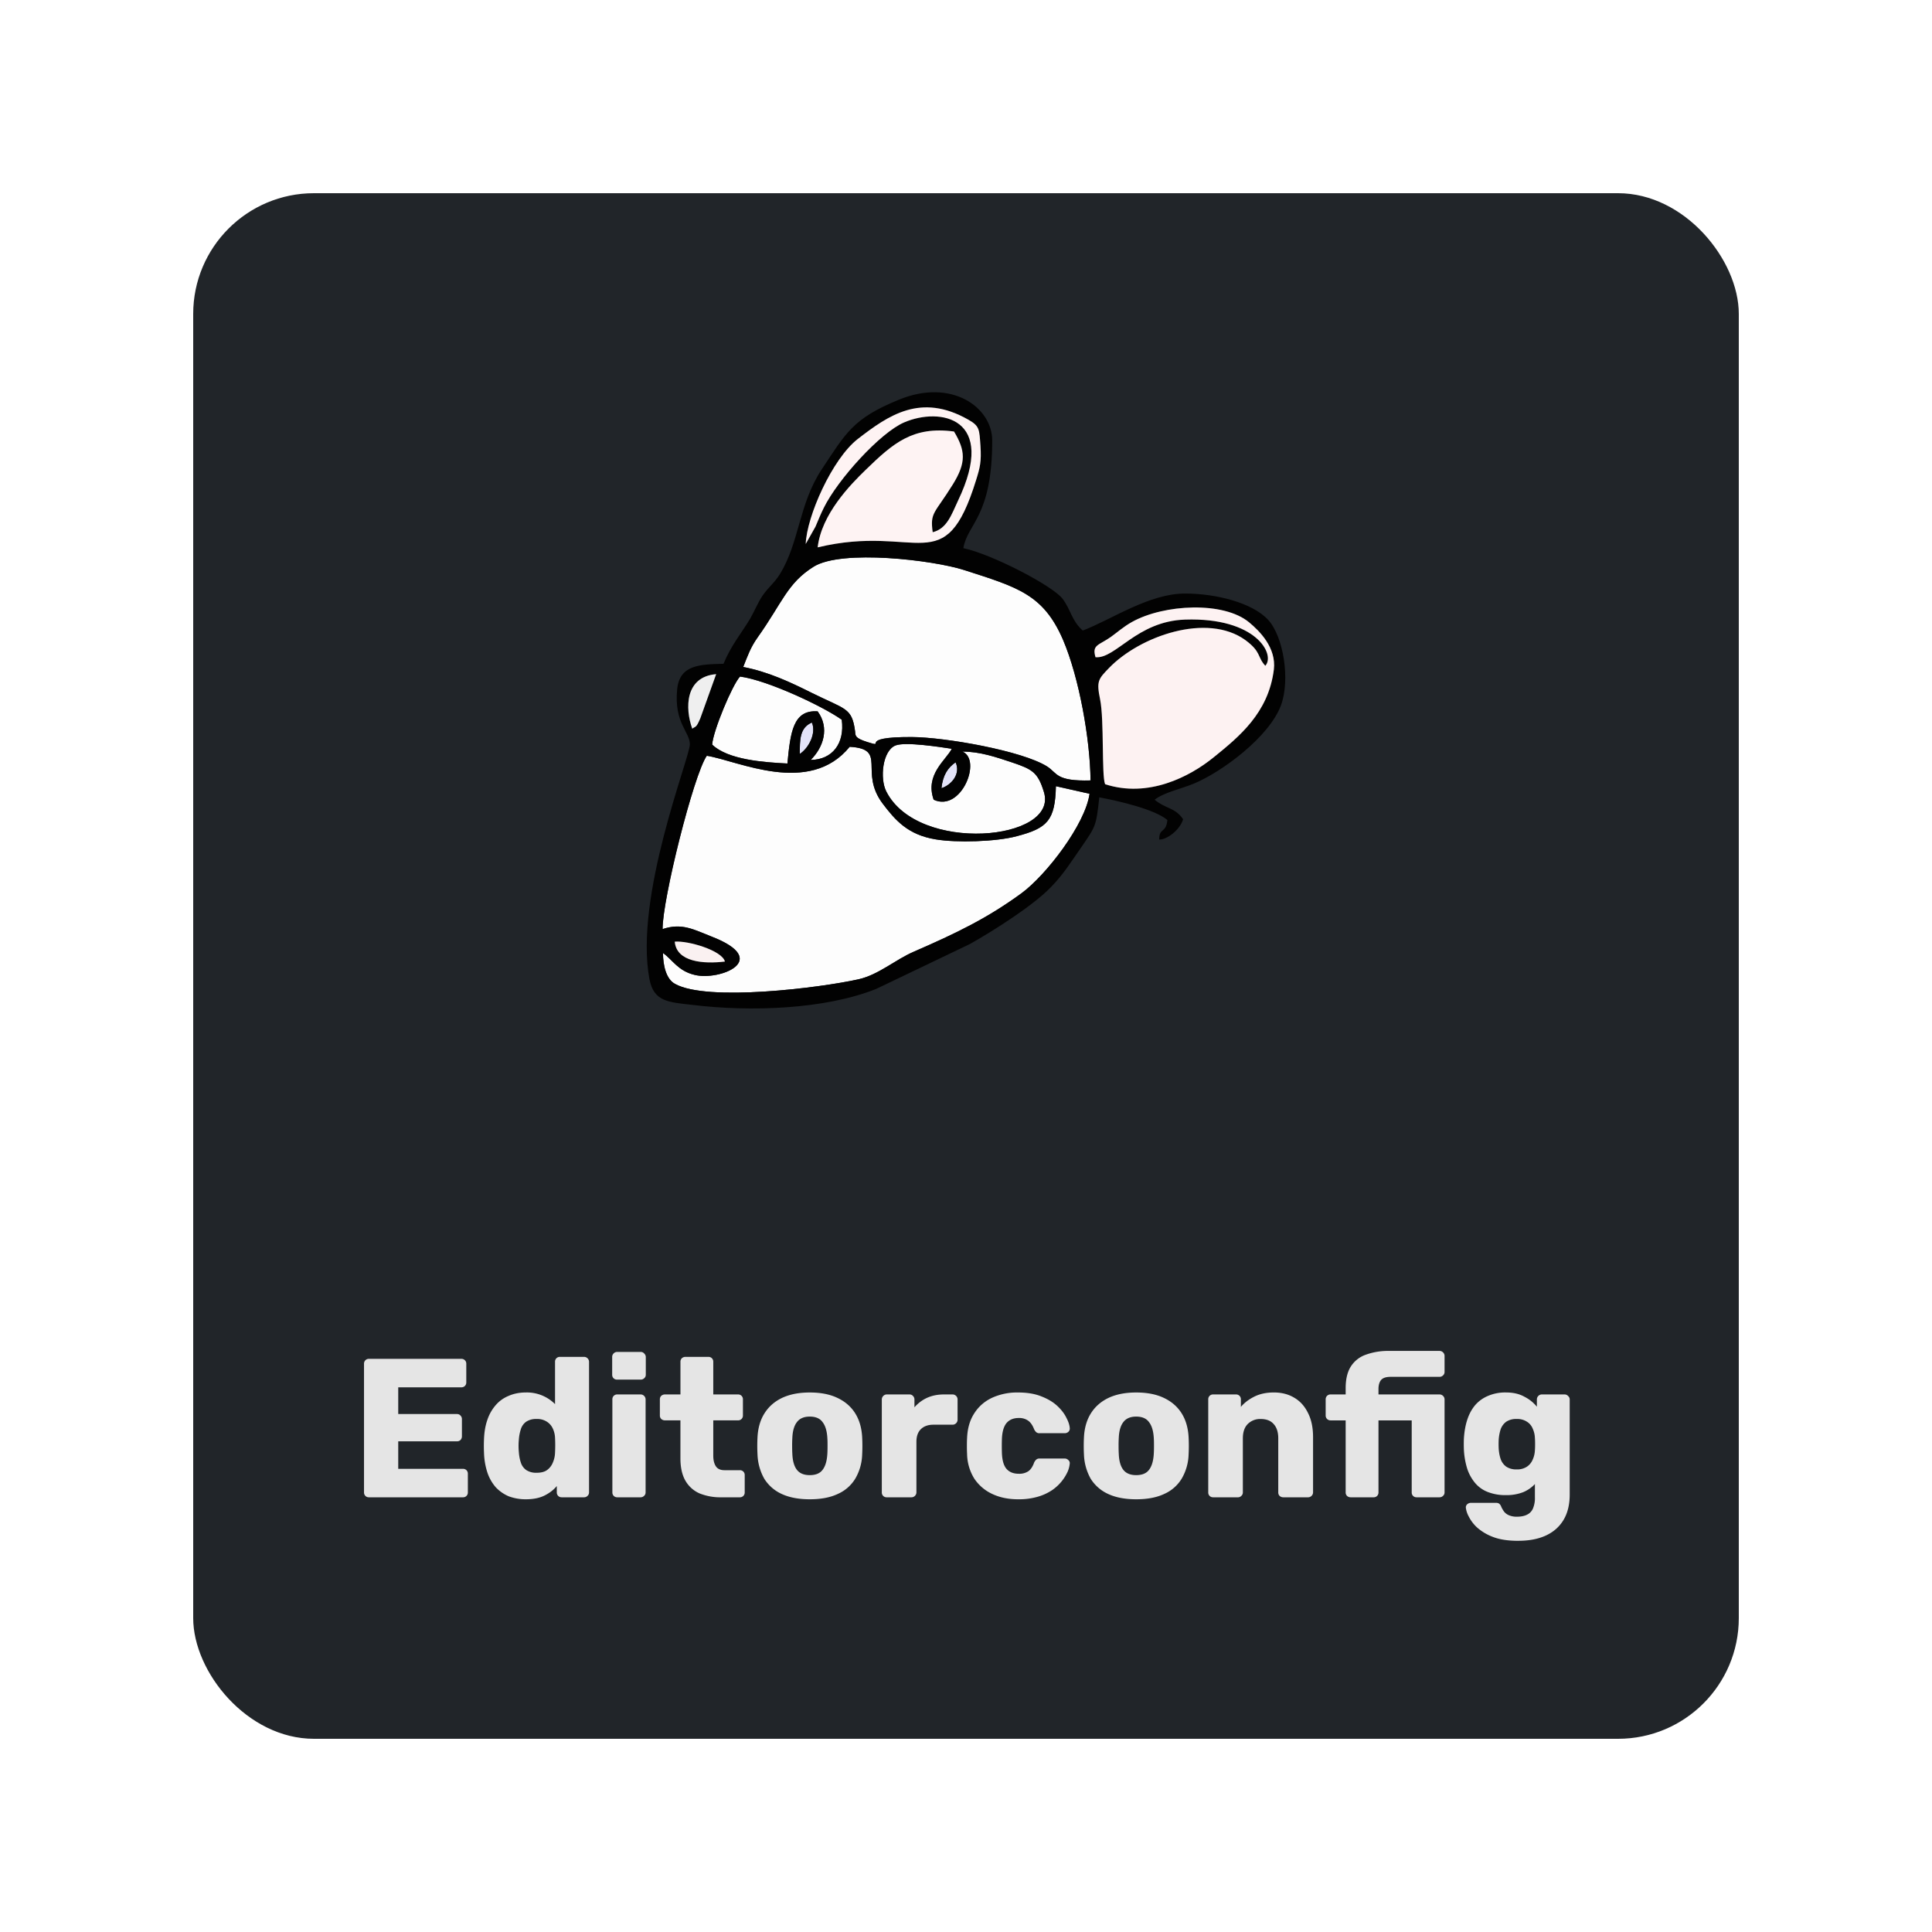 <svg xmlns="http://www.w3.org/2000/svg" width="80" height="80" fill="none"><g filter="url(#a)"><rect width="64" height="64" x="8" y="6" fill="#212529" rx="5"/><path fill="#e3e3f8" fill-rule="evenodd" d="M33.116 29.22c.379-.248.692-.866.502-1.302-.519.222-.494.733-.502 1.302m5.868 1.417c.412-.132.808-.593.585-1.071-.321.222-.527.527-.585 1.071" clip-rule="evenodd"/><path fill="#fdfdfd" fill-rule="evenodd" d="M27.454 37.462c0 .519.131 1.08.494 1.277 1.335.75 6.017.165 7.607-.19.833-.19 1.509-.807 2.291-1.145 1.764-.767 3.042-1.385 4.451-2.415 1.022-.75 2.646-2.86 2.819-4.12l-1.393-.314c-.033 1.418-.355 1.739-1.615 2.069-.85.23-2.506.28-3.371.131-1.146-.19-1.665-.79-2.184-1.475-1.006-1.335.222-2.266-1.369-2.357-1.673 2.052-4.623.577-5.917.371-.552.8-1.846 5.992-1.83 7.178.8-.271 1.302.025 2.02.306 2.538.98.32 1.846-.693 1.59-.692-.165-.906-.618-1.31-.906m3.321-11.844c1.03.198 1.945.627 2.819 1.063 1.426.71 1.681.61 1.813 1.6.016.18-.016.28.503.444.873.272-.503-.214 1.838-.206 1.393.009 4.582.569 5.612 1.22.429.272.346.618 1.797.577-.016-1.706-.47-4.253-1.137-5.819-.816-1.895-1.896-2.184-4.097-2.893-1.285-.412-5.06-.865-6.23-.14-1.096.684-1.302 1.5-2.324 2.934-.297.42-.404.742-.594 1.22" clip-rule="evenodd"/><path fill="#fdfdfd" fill-rule="evenodd" d="M39.85 29.12c.823.339-.042 2.523-1.188 1.995-.37-1.046.511-1.64.75-2.11-.494-.074-1.904-.296-2.324-.14-.544.206-.667 1.369-.387 1.912 1.319 2.588 7.145 2.036 6.527.025-.247-.816-.478-.948-1.31-1.228-.668-.222-1.335-.453-2.069-.453Zm-10.36-.288c.659.635 2.15.734 3.115.783.123-1.277.23-2.233 1.252-2.159.503.684.24 1.492-.288 2.011.898-.008 1.417-.684 1.286-1.665-.759-.544-3.058-1.632-4.212-1.788-.321.346-1.113 2.241-1.154 2.818Z" clip-rule="evenodd"/><path fill="#020202" fill-rule="evenodd" d="M27.94 36.992c.544-.05 1.961.362 2.077.824-.882.107-2.003.024-2.077-.824m-.487.47c.404.288.619.741 1.311.906 1.014.255 3.23-.61.692-1.59-.717-.28-1.22-.578-2.019-.306-.016-1.186 1.277-6.379 1.83-7.178 1.294.206 4.244 1.681 5.917-.371 1.591.09.363 1.022 1.369 2.357.519.684 1.038 1.286 2.184 1.475.865.149 2.521.1 3.37-.132 1.261-.33 1.583-.65 1.616-2.068l1.393.313c-.173 1.261-1.797 3.37-2.819 4.12-1.41 1.031-2.687 1.65-4.45 2.416-.784.338-1.46.956-2.292 1.145-1.59.355-6.272.94-7.607.19-.363-.198-.495-.758-.495-1.278Zm11.53-6.825c.059-.544.265-.849.586-1.071.222.478-.173.94-.585 1.071Zm.866-1.516c.734 0 1.401.23 2.069.453.832.28 1.063.412 1.31 1.228.618 2.011-5.209 2.563-6.527-.025-.28-.544-.157-1.706.387-1.912.42-.156 1.83.066 2.324.14-.239.47-1.12 1.064-.75 2.11 1.146.528 2.011-1.656 1.187-1.994m-6.733.099c.008-.569-.017-1.08.502-1.302.19.436-.123 1.054-.502 1.302m-3.627-.388c.041-.577.833-2.472 1.154-2.818 1.154.156 3.453 1.244 4.212 1.788.132.98-.388 1.657-1.286 1.665.527-.52.791-1.327.288-2.011-1.022-.074-1.129.882-1.252 2.16-.965-.05-2.456-.15-3.116-.784m-.824-.66c-.305-.84-.305-2.15.99-2.257l-.66 1.838c-.173.395-.173.305-.33.42Zm2.11-2.554c.19-.478.297-.8.593-1.22 1.022-1.434 1.228-2.25 2.325-2.934 1.17-.725 4.945-.272 6.23.14 2.2.709 3.28.998 4.096 2.893.668 1.566 1.121 4.113 1.138 5.819-1.45.041-1.368-.305-1.797-.577-1.03-.651-4.22-1.212-5.612-1.22-2.341-.008-.965.478-1.838.206-.52-.165-.487-.264-.503-.445-.132-.989-.387-.89-1.813-1.599-.874-.437-1.789-.865-2.819-1.063m14.588-.404c-.157-.52.132-.486.635-.84.288-.207.519-.42.873-.619 1.327-.741 3.8-.865 4.855.017.428.354 1.129 1.047 1.022 1.953-.223 1.805-1.46 2.794-2.473 3.618-1.03.84-2.744 1.706-4.517 1.13-.148-.363-.032-2.663-.206-3.512-.156-.758-.074-.84.363-1.294 1.286-1.335 4.072-2.307 5.654-1.162.668.495.478.684.824 1.064.429-.462-.37-2.011-3.321-1.912-2.003.065-2.868 1.631-3.71 1.557Zm-12-4.69c.041-1.145 1.096-3.519 2.151-4.343 1.277-.989 2.613-1.92 4.574-.808.486.273.462.413.511 1.088.041.652-.016.89-.181 1.418-1.302 4.203-2.39 1.788-6.56 2.786.156-1.368 1.343-2.588 2.002-3.223 1.13-1.096 1.945-1.805 3.643-1.574.47.783.52 1.277-.05 2.192-.758 1.22-.947 1.146-.832 1.978.594-.148.775-.725 1.047-1.302 1.656-3.461-.75-3.882-2.225-3.247-.99.42-2.753 2.365-3.33 3.536-.115.23-.24.527-.346.783zm6.527.174c.173-1.03 1.195-1.286 1.195-4.46 0-1.367-1.68-2.595-3.881-1.68-1.888.774-2.176 1.368-3.182 2.884-.948 1.434-.915 3.008-1.73 4.335-.24.38-.454.511-.718.89-.19.28-.33.635-.519.965-.387.634-.783 1.096-1.096 1.854-.989.025-1.821.041-1.92 1.063-.132 1.401.527 1.748.527 2.275-.008.569-2.316 6.305-1.673 9.725.181.94.8.948 1.789 1.063 2.381.289 5.472.19 7.607-.667l3.873-1.855c.981-.552 2.63-1.598 3.363-2.365.52-.536.791-.989 1.236-1.623.61-.89.627-.874.758-2.086.808.149 2.316.503 2.82.94-.058.569-.339.297-.339.808.322.008.857-.396.99-.841-.339-.495-.693-.412-1.18-.808.388-.305 1.089-.445 1.624-.667 1.154-.478 3.124-1.929 3.61-3.248.388-1.063.1-2.835-.527-3.527-.66-.725-2.193-1.096-3.445-1.096-1.492 0-3.033 1.071-4.237 1.533-.461-.404-.494-.866-.832-1.31-.387-.528-2.91-1.847-4.113-2.102" clip-rule="evenodd"/><path fill="#fdf2f2" fill-rule="evenodd" d="M45.363 25.214c.84.074 1.706-1.492 3.709-1.558 2.95-.098 3.75 1.451 3.321 1.913-.346-.38-.156-.57-.824-1.064-1.582-1.145-4.368-.173-5.654 1.162-.437.454-.519.536-.362 1.294.173.85.057 3.149.206 3.511 1.772.577 3.486-.288 4.516-1.129 1.014-.824 2.25-1.813 2.473-3.618.107-.907-.594-1.599-1.022-1.953-1.055-.882-3.528-.758-4.855-.017-.354.198-.585.412-.873.619-.503.354-.792.32-.635.84" clip-rule="evenodd"/><path fill="#fef3f3" fill-rule="evenodd" d="m33.363 20.525.404-.717c.107-.256.23-.553.346-.783.577-1.17 2.34-3.116 3.33-3.536 1.475-.635 3.882-.214 2.225 3.247-.272.577-.453 1.154-1.047 1.302-.115-.832.075-.758.833-1.978.568-.915.519-1.409.05-2.192-1.699-.23-2.515.478-3.644 1.574-.659.635-1.846 1.855-2.002 3.223 4.17-.997 5.258 1.417 6.56-2.786.165-.527.223-.767.181-1.418-.05-.675-.024-.815-.51-1.087-1.962-1.113-3.297-.182-4.575.807-1.055.824-2.11 3.198-2.151 4.344" clip-rule="evenodd"/><path fill="#efefef" fill-rule="evenodd" d="M28.665 28.173c.157-.115.157-.025.33-.42l.66-1.838c-1.295.107-1.295 1.417-.99 2.258" clip-rule="evenodd"/><path fill="#faf1f1" fill-rule="evenodd" d="M30.017 37.816c-.116-.462-1.533-.874-2.077-.824.074.849 1.195.93 2.077.824" clip-rule="evenodd"/><path fill="#e5e5e5" d="M15.278 60a.2.2 0 0 1-.147-.057.2.2 0 0 1-.058-.148v-5.323a.2.2 0 0 1 .058-.148.2.2 0 0 1 .147-.057h3.825a.2.2 0 0 1 .147.057.2.2 0 0 1 .058.148v.77a.2.2 0 0 1-.058.147.2.2 0 0 1-.147.057H16.49v1.106h2.433q.09 0 .147.066a.2.2 0 0 1 .057.147v.712a.22.22 0 0 1-.057.148.2.2 0 0 1-.147.057H16.49v1.139h2.678a.2.2 0 0 1 .148.057.2.2 0 0 1 .057.147v.77a.2.2 0 0 1-.057.148.2.2 0 0 1-.148.057zm6.5.082a2 2 0 0 1-.712-.123 1.6 1.6 0 0 1-.54-.377 1.8 1.8 0 0 1-.344-.606 2.9 2.9 0 0 1-.14-.819 6 6 0 0 1 0-.573q.017-.443.14-.795a1.8 1.8 0 0 1 .344-.605q.22-.255.54-.386.319-.139.713-.139a1.64 1.64 0 0 1 1.204.483V54.39a.2.2 0 0 1 .057-.148.2.2 0 0 1 .148-.057h.999a.2.2 0 0 1 .139.057.2.2 0 0 1 .065.148v5.405q0 .09-.065.148a.2.2 0 0 1-.14.057h-.925a.2.2 0 0 1-.147-.057.2.2 0 0 1-.058-.148v-.262q-.196.238-.507.393t-.77.156Zm.443-1.098q.278 0 .434-.114a.7.7 0 0 0 .238-.311 1.1 1.1 0 0 0 .09-.41 6 6 0 0 0 0-.614 1 1 0 0 0-.09-.377.66.66 0 0 0-.246-.287.73.73 0 0 0-.426-.114.74.74 0 0 0-.434.114.6.6 0 0 0-.221.312 1.8 1.8 0 0 0-.082.434 2.7 2.7 0 0 0 0 .508q.016.237.082.434a.6.6 0 0 0 .221.31.74.74 0 0 0 .434.115M25.561 60a.2.2 0 0 1-.147-.057.2.2 0 0 1-.057-.148v-3.85a.2.2 0 0 1 .057-.147.2.2 0 0 1 .147-.057h.967a.2.2 0 0 1 .14.057.2.2 0 0 1 .065.148v3.85q0 .09-.066.147a.2.2 0 0 1-.14.057zm-.008-4.873a.2.2 0 0 1-.147-.057.2.2 0 0 1-.057-.148v-.729a.2.2 0 0 1 .057-.147.2.2 0 0 1 .147-.066h.975q.09 0 .147.066a.2.2 0 0 1 .066.147v.73q0 .09-.066.147a.2.2 0 0 1-.147.057zM29.871 60a2.3 2.3 0 0 1-.91-.164 1.26 1.26 0 0 1-.58-.524q-.206-.36-.206-.925v-1.573h-.639a.23.23 0 0 1-.155-.057.2.2 0 0 1-.057-.148v-.663a.2.2 0 0 1 .057-.148.23.23 0 0 1 .155-.057h.64V54.39a.2.2 0 0 1 .057-.148.22.22 0 0 1 .147-.057h.95a.2.2 0 0 1 .148.057.2.2 0 0 1 .057.148v1.351h1.024a.2.2 0 0 1 .147.057.2.2 0 0 1 .057.148v.663a.2.2 0 0 1-.057.148.2.2 0 0 1-.147.057h-1.024v1.458q0 .279.106.442.107.164.36.164h.631a.2.2 0 0 1 .148.057.2.2 0 0 1 .057.148v.712a.2.2 0 0 1-.057.148.2.2 0 0 1-.148.057zm3.659.082q-.688 0-1.163-.221a1.66 1.66 0 0 1-.72-.63 2.2 2.2 0 0 1-.28-.992 7 7 0 0 1 0-.737q.033-.582.296-.99.261-.41.729-.632.475-.22 1.138-.22.672 0 1.138.22.476.222.737.631.262.41.295.991a7 7 0 0 1 0 .737 2.1 2.1 0 0 1-.286.991 1.6 1.6 0 0 1-.721.63q-.467.222-1.163.222m0-1q.369 0 .532-.22.172-.222.197-.664.008-.122.008-.327c0-.205-.003-.246-.008-.328q-.025-.435-.197-.655-.163-.23-.532-.23-.36 0-.532.23-.172.221-.189.655a5 5 0 0 0-.008.328q0 .204.008.327.017.442.189.664.172.22.532.22m3.189.918a.2.2 0 0 1-.148-.057.2.2 0 0 1-.057-.148v-3.85a.2.2 0 0 1 .057-.138.2.2 0 0 1 .148-.066h.942q.09 0 .147.066a.2.2 0 0 1 .057.139v.328q.221-.254.524-.394.312-.139.697-.139h.36a.2.2 0 0 1 .14.057.2.2 0 0 1 .065.148v.843a.2.2 0 0 1-.066.148.2.2 0 0 1-.139.057h-.794q-.336 0-.525.189-.18.18-.18.516v2.096a.2.2 0 0 1-.065.148.2.2 0 0 1-.148.057zm5.44.082q-.607 0-1.073-.221a1.8 1.8 0 0 1-.746-.64 2 2 0 0 1-.295-1.015 6 6 0 0 1-.008-.327q0-.206.008-.336.025-.598.295-1.016.27-.426.737-.647a2.5 2.5 0 0 1 1.081-.22q.566 0 .967.163.401.156.655.393.255.238.377.492.13.245.14.434a.18.18 0 0 1-.058.147.22.22 0 0 1-.148.057h-1.04a.2.2 0 0 1-.14-.04.4.4 0 0 1-.09-.123q-.098-.255-.253-.36a.64.64 0 0 0-.385-.107q-.328 0-.508.213-.171.213-.188.655a9 9 0 0 0 0 .581q.016.451.188.656.18.204.508.204a.67.67 0 0 0 .401-.106q.148-.106.238-.36a.4.4 0 0 1 .09-.123.2.2 0 0 1 .14-.041h1.04q.081 0 .147.065a.16.16 0 0 1 .057.14 1.1 1.1 0 0 1-.082.327 1.86 1.86 0 0 1-.639.77 2.1 2.1 0 0 1-.598.278 2.8 2.8 0 0 1-.819.107Zm4.888 0q-.689 0-1.163-.221a1.66 1.66 0 0 1-.721-.63 2.2 2.2 0 0 1-.278-.992 7 7 0 0 1 0-.737q.032-.582.294-.99.262-.41.73-.632.474-.22 1.138-.22.671 0 1.138.22.475.222.737.631t.295.991a7 7 0 0 1 0 .737 2.1 2.1 0 0 1-.287.991 1.6 1.6 0 0 1-.72.63q-.468.222-1.163.222m0-1q.368 0 .532-.22.172-.222.197-.664.008-.122.008-.327c0-.205-.003-.246-.008-.328q-.025-.435-.197-.655-.165-.23-.532-.23-.36 0-.533.23-.171.221-.188.655a5 5 0 0 0-.008.328q0 .204.008.327.016.442.188.664.172.22.533.22m3.188.918a.2.2 0 0 1-.147-.057.2.2 0 0 1-.057-.148v-3.85a.2.2 0 0 1 .057-.147.2.2 0 0 1 .147-.057h.942a.2.2 0 0 1 .148.057.2.2 0 0 1 .057.148v.311q.213-.254.557-.426t.81-.172q.476 0 .836.213.369.213.573.63.213.411.213 1.008v2.285a.2.2 0 0 1-.065.148.2.2 0 0 1-.14.057h-1.031a.22.22 0 0 1-.148-.057.2.2 0 0 1-.057-.148V57.56q0-.384-.188-.59-.18-.212-.541-.212a.72.72 0 0 0-.54.213q-.197.204-.197.59v2.235q0 .09-.066.148a.2.2 0 0 1-.139.057h-1.024Zm5.69 0a.22.22 0 0 1-.147-.057.2.2 0 0 1-.057-.148v-2.98h-.623a.2.2 0 0 1-.147-.058.2.2 0 0 1-.058-.148v-.663a.2.2 0 0 1 .058-.148.2.2 0 0 1 .147-.057h.623v-.262q0-.557.213-.893a1.2 1.2 0 0 1 .622-.491 2.7 2.7 0 0 1 .958-.156h2.097a.2.2 0 0 1 .14.058.2.2 0 0 1 .065.147v.663q0 .09-.066.148a.2.2 0 0 1-.14.057h-2.03q-.279 0-.393.131-.107.131-.107.377v.221h2.53a.2.2 0 0 1 .14.057.2.2 0 0 1 .066.148v3.85q0 .09-.066.147a.2.2 0 0 1-.14.057h-.95a.2.2 0 0 1-.147-.057.2.2 0 0 1-.057-.148v-2.98H57.08v2.98a.2.2 0 0 1-.057.148.2.2 0 0 1-.148.057zm6.936 1.802q-.63 0-1.049-.164a2.1 2.1 0 0 1-.655-.393 1.6 1.6 0 0 1-.344-.459 1 1 0 0 1-.115-.352.17.17 0 0 1 .058-.147.23.23 0 0 1 .155-.058h1.04q.074 0 .123.033a.27.27 0 0 1 .09.131q.041.09.107.188a.5.5 0 0 0 .196.156.8.8 0 0 0 .352.066q.245 0 .41-.082a.5.5 0 0 0 .246-.254 1.1 1.1 0 0 0 .082-.467v-.549a1.4 1.4 0 0 1-.484.336 1.9 1.9 0 0 1-.712.123 2 2 0 0 1-.737-.123 1.3 1.3 0 0 1-.533-.368 1.8 1.8 0 0 1-.335-.598 3.2 3.2 0 0 1-.14-.811 6 6 0 0 1 0-.426q.025-.442.14-.795.114-.351.327-.605.222-.255.54-.386a1.8 1.8 0 0 1 .738-.139q.442 0 .753.172a1.6 1.6 0 0 1 .525.418v-.303a.2.2 0 0 1 .057-.14.2.2 0 0 1 .147-.065h.942q.09 0 .148.066a.18.18 0 0 1 .065.139v3.94q0 .622-.254 1.048t-.729.647-1.154.22Zm-.058-2.957a.73.73 0 0 0 .426-.114.66.66 0 0 0 .238-.295q.081-.18.09-.385.008-.09.008-.254t-.008-.246a1 1 0 0 0-.09-.393.6.6 0 0 0-.238-.287.73.73 0 0 0-.426-.114.74.74 0 0 0-.434.114.67.67 0 0 0-.23.312 1.8 1.8 0 0 0-.081.434q-.009.18 0 .368.015.238.082.434a.66.66 0 0 0 .23.312.74.74 0 0 0 .433.114"/></g><defs><filter id="a" width="80" height="80" x="0" y="0" color-interpolation-filters="sRGB" filterUnits="userSpaceOnUse"><feFlood flood-opacity="0" result="BackgroundImageFix"/><feColorMatrix in="SourceAlpha" result="hardAlpha" values="0 0 0 0 0 0 0 0 0 0 0 0 0 0 0 0 0 0 127 0"/><feOffset dy="2"/><feGaussianBlur stdDeviation="4"/><feColorMatrix values="0 0 0 0 0 0 0 0 0 0 0 0 0 0 0 0 0 0 0.75 0"/><feBlend in2="BackgroundImageFix" result="effect1_dropShadow_602_752"/><feBlend in="SourceGraphic" in2="effect1_dropShadow_602_752" result="shape"/></filter></defs></svg>